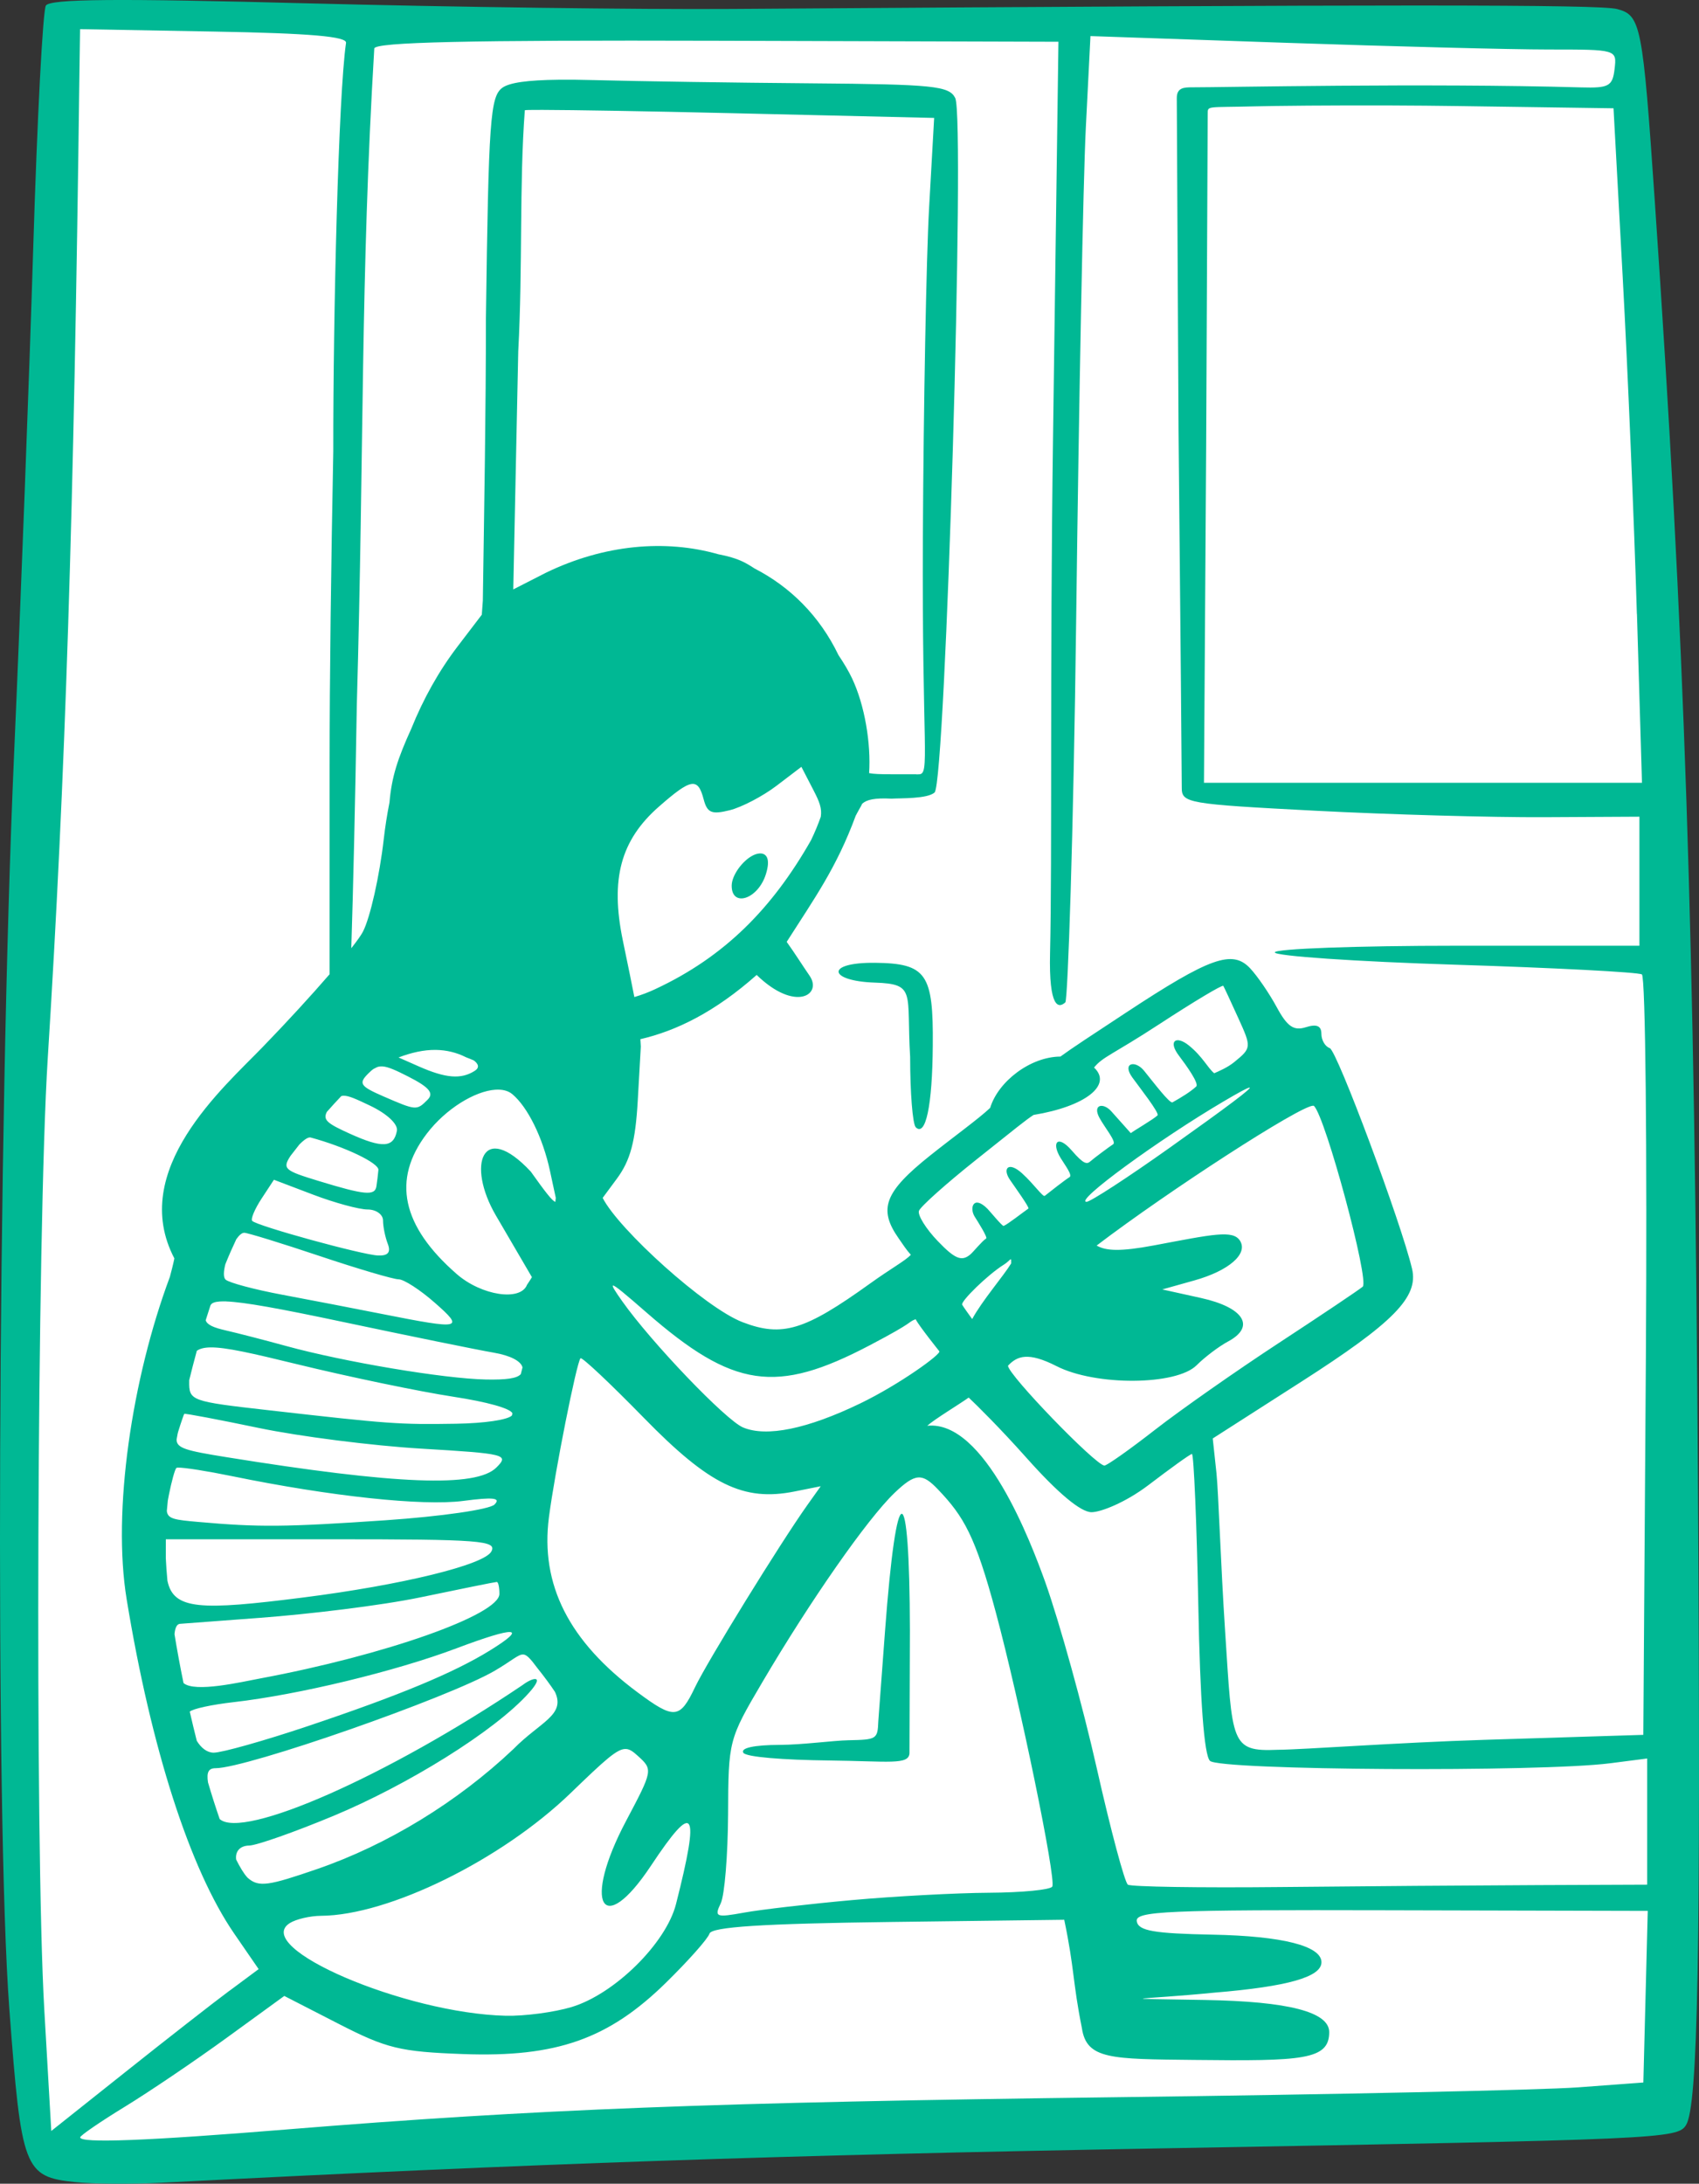 <?xml version="1.0" ?><svg height="257.785mm" viewBox="0 0 200.606 257.785" width="200.606mm" xmlns="http://www.w3.org/2000/svg">
    <rect x="0" y="0" width="200.606" height="257.785" fill="#333333" stroke="none"/>
    <path d="m 9586.64,1966.841 184.859,0.577 c 5.012,89.51 4.666,161.026 5.042,245.671 0,0 -182.815,6.741 -185.814,6.741 -3.001,0 -6.471,-2.435 -6.944,-11.33 -0.469,-8.894 2.856,-241.659 2.856,-241.659 z" fill="#FFFFFF" paint-order="markers stroke fill" transform="translate(312.985,-25.9) translate(-9892.928,-1939.242)"/>
    <path d="m 9592.521,1965.148 c -4.846,0.041 -6.918,0.256 -7.162,0.651 -0.358,0.582 -1.025,13.322 -1.483,28.311 -0.457,14.989 -1.48,42.093 -2.277,60.23 -1.937,44.148 -2.244,125.421 -0.556,147.937 1.421,18.966 1.745,19.822 7.759,20.459 v 5e-4 c 2.088,0.221 6.681,0.253 10.207,0.073 44.467,-2.279 72.708,-3.248 118.166,-4.056 59.038,-1.049 60.841,-1.13 61.843,-2.752 1.413,-2.268 1.741,-20.219 1.414,-74.64 -0.4,-66.344 -1.548,-100.614 -5.106,-152.516 -1.428,-20.826 -1.641,-21.902 -4.453,-22.638 -2.096,-0.548 -26.281,-0.551 -104.536,-0.01 -10.83,0.075 -33.336,-0.222 -50.008,-0.66 -11.341,-0.298 -18.961,-0.43 -23.807,-0.39 z m -3.124,3.436 15.801,0.284 c 11.396,0.205 15.756,0.581 15.6,1.35 -0.898,6.199 -1.522,32.063 -1.503,48.205 -0.258,13.242 -0.434,26.749 -0.434,37.039 v 24.687 c -2.18,2.52 -5.006,5.607 -7.934,8.628 -4.591,4.747 -15.855,14.508 -10.395,24.919 0,0 -0.096,0.56 -0.532,2.183 -4.491,12.024 -6.809,27.661 -5.101,38.06 2.898,17.653 7.473,31.872 12.7,39.466 l 2.883,4.189 -3.444,2.558 h -0.01 c -1.895,1.407 -7.4,5.707 -12.234,9.554 l -8.795,6.995 -0.825,-14.31 c -1.127,-19.552 -0.865,-92.103 0.408,-112.324 2.088,-33.164 3.084,-64.154 3.738,-116.16 z m 119.3,0.817 23.023,0.792 c 12.661,0.435 26.646,0.792 31.075,0.792 8.052,0 8.056,5e-4 7.788,2.29 -0.238,2.037 -0.673,2.278 -3.934,2.185 -18.379,-0.525 -42.551,10e-5 -45.949,-0.01 -0.959,0 -1.81,0.036 -1.81,1.262 l 0.208,39.424 c 0.223,22.021 0.379,40.906 0.379,41.965 -0.01,1.852 0.602,1.958 15.793,2.748 8.692,0.452 20.853,0.794 27.025,0.762 l 11.22,-0.059 v 7.617 7.616 h -21.526 c -11.84,0 -21.526,0.353 -21.526,0.785 0,0.432 9.575,1.085 21.28,1.453 11.709,0.367 21.637,0.884 22.063,1.148 0.422,0.264 0.627,20.569 0.471,45.124 l -0.302,44.644 -18.779,0.588 c -10.328,0.323 -21.288,1.152 -24.398,1.175 -5.59,0.238 -5.335,-0.754 -6.2,-13.958 -0.523,-7.99 -0.787,-16.402 -1.02,-18.67 l -0.443,-4.123 10.478,-6.712 c 10.882,-6.971 13.839,-9.985 13.056,-13.311 -1.278,-5.436 -8.866,-25.774 -9.72,-26.059 -0.543,-0.18 -0.987,-0.94 -0.987,-1.687 0,-0.944 -0.56,-1.181 -1.837,-0.776 -1.426,0.453 -2.195,-0.078 -3.436,-2.372 -0.878,-1.625 -2.3,-3.699 -3.162,-4.609 -2.086,-2.198 -4.753,-1.244 -14.568,5.215 -4.154,2.733 -6.428,4.218 -7.81,5.229 -3.519,0.019 -7.332,2.904 -8.296,6.059 -1.376,1.299 -4.292,3.394 -7.094,5.629 -5.375,4.289 -6.141,6.299 -3.723,9.752 0.558,0.799 0.893,1.337 1.451,1.958 -0.6,0.677 -2.254,1.556 -4.819,3.398 -7.722,5.549 -10.36,6.349 -15.035,4.564 -4.432,-1.692 -14.653,-10.965 -16.531,-14.678 l 1.676,-2.265 c 1.597,-2.158 2.194,-4.394 2.467,-9.224 l 0.361,-6.376 c -0.018,-0.32 -0.036,-0.596 -0.054,-0.87 4.254,-0.982 8.802,-3.209 13.732,-7.582 4.555,4.425 7.787,2.333 6.253,0.1 -0.921,-1.338 -1.747,-2.67 -2.708,-4.004 3.27,-5.135 5.873,-8.715 8.152,-14.899 0.257,-0.481 0.475,-0.879 0.627,-1.136 0.049,-0.082 0.089,-0.181 0.134,-0.271 0.529,-0.483 1.462,-0.704 3.471,-0.601 1.043,-0.067 4.233,0.037 5.082,-0.73 1.304,-1.302 3.626,-79.603 2.434,-81.981 -0.717,-1.429 -2.571,-1.617 -17.032,-1.732 -8.924,-0.071 -20.419,-0.243 -25.545,-0.382 -1.607,-0.044 -3.023,-0.059 -4.26,-0.044 v -6e-4 c -3.713,0.043 -5.816,0.351 -6.638,0.951 -1.428,1.043 -1.622,3.8 -1.937,27.176 0,10.997 -0.199,22.06 -0.365,33.374 l -0.122,1.655 -2.851,3.735 c -2.212,2.898 -4.044,6.17 -5.475,9.72 -1.592,3.506 -2.318,5.674 -2.573,8.702 -0.28,1.414 -0.51,2.854 -0.676,4.32 -0.496,4.359 -1.602,9.284 -2.462,10.945 -0.209,0.404 -0.692,1.082 -1.372,1.948 0.216,-6.696 0.463,-17.204 0.652,-28.708 0.87,-30.752 0.427,-50.195 2.062,-77.502 0.055,-0.753 11.041,-1.002 40.43,-0.916 l 40.35,0.118 -0.638,46.717 c -0.382,27.533 -0.09,49.416 -0.351,60.852 -0.154,6.564 1.01,6.556 1.803,5.832 0.291,-0.265 0.964,-19.566 1.284,-45.386 0.322,-25.82 0.831,-51.837 1.134,-57.815 z m 35.78,8.193 h 0.01 c 2.478,0.01 5.047,0.03 7.575,0.067 l 18.394,0.264 1.082,19.888 c 0.596,10.939 1.349,28.854 1.676,39.812 l 0.01,-6e-4 0.592,19.923 h -25.859 -25.858 l 0.26,-39.775 0.182,-39.184 c 0.01,-1.001 -0.167,-0.741 5.596,-0.892 2.285,-0.06 8.908,-0.132 16.345,-0.103 z m -100.583,0.521 c 3.742,0.01 12.367,0.153 22.289,0.385 l 24.058,0.563 -0.597,10.617 c -0.33,5.839 -0.653,23.291 -0.734,38.781 -0.123,25.345 0.874,28.077 -0.469,28.087 -0.03,0 -0.184,0.01 -0.302,0.01 v -0.017 h -3.026 c -1.213,0 -2.013,-0.024 -2.551,-0.133 0.229,-3.463 -0.501,-8 -2.022,-11.204 -0.399,-0.841 -0.945,-1.761 -1.587,-2.713 -2.227,-4.635 -5.713,-8.082 -9.917,-10.24 -0.497,-0.329 -0.975,-0.611 -1.414,-0.82 -0.772,-0.366 -1.757,-0.649 -2.877,-0.863 -6.245,-1.78 -13.471,-1.143 -20.322,2.175 l -3.875,1.977 0.586,-28.093 c 0.538,-10.1 0.116,-19.699 0.777,-28.471 0.03,-0.03 0.735,-0.043 1.983,-0.04 z m 30.672,77.551 1.428,2.761 c 0.703,1.36 1.014,2.128 0.861,3.133 -0.301,0.861 -0.674,1.773 -1.152,2.769 -4.57,8.022 -10.172,13.748 -18.402,17.583 -0.793,0.37 -1.561,0.665 -2.458,0.931 -0.296,-1.528 -0.687,-3.438 -1.363,-6.689 -1.493,-7.234 -0.257,-11.822 4.253,-15.782 3.814,-3.349 4.611,-3.483 5.288,-0.887 0.424,1.617 0.943,1.837 3.086,1.302 1.415,-0.354 3.898,-1.65 5.517,-2.882 z m -4.949,10.227 c -0.256,0.018 -0.531,0.106 -0.791,0.239 -1.234,0.633 -2.471,2.337 -2.489,3.533 -0.04,2.634 3.106,1.675 4.043,-1.345 0.59,-1.901 0,-2.481 -0.763,-2.427 z m 13.633,12.907 c -5.924,-0.065 -5.524,2.156 0,2.339 4.906,0.163 3.701,1.161 4.155,8.775 0,4.198 0.296,7.929 0.659,8.291 h -0.01 c 1.185,1.183 1.974,-2.511 2.025,-9.63 0.08,-8.468 -0.73,-9.71 -6.829,-9.776 z m 41.134,2.722 c 0.1,0.165 0.893,1.877 1.768,3.804 1.572,3.453 1.562,3.527 -0.486,5.201 -0.79,0.645 -1.878,1.098 -2.358,1.31 -0.771,-0.627 -1.355,-1.954 -2.989,-3.277 -1.498,-1.214 -2.512,-0.553 -1.173,1.207 0.87,1.151 2.409,3.293 2.035,3.638 -0.688,0.634 -1.711,1.257 -2.792,1.865 -0.328,0.184 -2.166,-2.256 -3.358,-3.722 -1.062,-1.309 -2.627,-0.931 -1.401,0.775 0.792,1.105 3.26,4.229 2.984,4.49 -0.492,0.473 -2.763,1.784 -3.155,2.094 0,0 -0.999,-1.112 -2.287,-2.56 -0.981,-1.104 -2.267,-0.808 -1.412,0.756 0.626,1.151 2.043,2.839 1.617,3.115 -0.462,0.301 -2.274,1.647 -2.661,1.995 -0.436,0.394 -0.792,0.401 -2.228,-1.257 -1.662,-1.919 -2.443,-0.96 -1.314,0.887 0.527,0.863 1.429,2.029 1.049,2.26 -0.527,0.322 -2.32,1.728 -2.919,2.206 -0.224,0.177 -1.293,-1.404 -2.7,-2.674 -1.589,-1.429 -2.341,-0.571 -1.408,0.79 0.574,0.837 2.33,3.274 2.174,3.384 -0.683,0.474 -2.438,1.858 -2.926,2.052 -0.153,0.06 -1.648,-1.765 -1.909,-2.027 -1.667,-1.665 -2.147,-0.092 -1.511,0.926 0.343,0.547 1.564,2.458 1.357,2.586 -0.498,0.312 -1.497,1.574 -1.891,1.901 -1.008,0.838 -1.811,0.503 -3.823,-1.597 -1.402,-1.462 -2.399,-3.071 -2.218,-3.574 0.182,-0.504 3.218,-3.214 6.745,-6.022 4.806,-3.828 5.849,-4.688 6.787,-5.296 6.089,-0.996 9.348,-3.527 7.14,-5.593 1.034,-1.286 2.155,-1.498 7.706,-5.122 4.059,-2.651 7.453,-4.685 7.557,-4.52 z m -92.939,7.561 v 5e-4 c 1.187,0.022 2.372,0.285 3.545,0.877 0.286,0.107 0.584,0.228 0.891,0.361 0.562,0.412 0.705,0.858 0.113,1.234 -1.612,1.024 -3.42,0.88 -6.601,-0.524 l -2.395,-1.058 c 1.477,-0.559 2.964,-0.918 4.447,-0.891 z m -6.563,1.948 c 0.076,0 0.155,0 0.237,0 0.657,0.05 1.533,0.436 3.005,1.187 2.511,1.276 3.084,1.968 2.303,2.749 -1.285,1.287 -1.334,1.283 -5.198,-0.393 -2.768,-1.202 -2.984,-1.526 -1.797,-2.713 0.223,-0.223 0.423,-0.402 0.622,-0.536 5e-4,-4e-4 10e-4,-7e-4 0,0 0.146,-0.076 0.294,-0.146 0.44,-0.22 0.123,-0.041 0.251,-0.067 0.387,-0.075 z m 102.566,2.502 c 0.547,-0.092 -2.492,2.193 -9.39,7.093 -4.946,3.513 -9.363,6.387 -9.817,6.387 -1.53,0 8.463,-7.314 16.265,-11.903 1.704,-1.003 2.693,-1.536 2.942,-1.578 z m -89.011,0.249 c 0.804,-0.053 1.493,0.106 1.986,0.516 1.822,1.512 3.614,5.147 4.452,9.043 l 0.691,3.205 c -0.014,0.162 -0.036,0.316 -0.052,0.475 -0.385,-0.119 -1.192,-1.179 -2.903,-3.576 -5.74,-6.143 -7.587,-0.759 -4.12,5.179 l 4.257,7.287 c -0.185,0.304 -0.375,0.606 -0.578,0.898 -0.76,1.982 -5.38,1.278 -8.298,-1.265 -6.5,-5.664 -7.674,-11.151 -3.545,-16.565 2.261,-2.965 5.699,-5.038 8.11,-5.198 z m -17.918,0.71 c 0.604,-0.01 1.471,0.387 3.12,1.173 2.01,0.958 3.322,2.188 3.166,2.976 v 5e-4 c -0.387,1.998 -1.709,2.075 -5.575,0.324 -2.601,-1.178 -3.196,-1.601 -2.694,-2.569 0.583,-0.654 1.164,-1.304 1.706,-1.865 0.088,-0.023 0.178,-0.038 0.278,-0.039 z m 114.469,1.18 v 0 c 0.05,-5e-4 0.09,0.01 0.107,0.03 1.376,1.375 6.561,20.63 5.746,21.333 -0.421,0.362 -4.886,3.359 -9.924,6.657 -5.037,3.299 -11.603,7.901 -14.589,10.227 -2.983,2.326 -5.676,4.23 -5.982,4.23 -1.011,0 -11.386,-10.725 -11.386,-11.788 1.083,-1.145 2.364,-1.665 5.742,0.057 4.604,2.347 14.135,2.284 16.526,-0.108 0.971,-0.969 2.644,-2.234 3.722,-2.81 3.274,-1.753 1.864,-4.011 -3.204,-5.132 l -4.571,-1.01 3.789,-1.062 c 4.061,-1.139 6.354,-3.124 5.399,-4.672 -0.821,-1.328 -3.171,-0.779 -10.176,0.537 -3.976,0.747 -5.677,0.654 -6.76,0.016 8.487,-6.457 23.993,-16.492 25.561,-16.507 z m -118.544,3.752 v 0 c 0.068,-0.013 0.129,-0.013 0.181,5e-4 4.043,1.091 8.078,3.021 7.997,3.832 -0.052,0.55 -0.152,1.413 -0.233,1.917 -0.174,1.16 -1.359,1.052 -6.843,-0.625 -3.947,-1.207 -4.313,-1.412 -3.304,-2.955 0.349,-0.453 0.698,-0.905 1.053,-1.351 0.433,-0.444 0.855,-0.761 1.146,-0.819 z m -4.158,4.987 4.619,1.755 c 2.54,0.965 5.44,1.755 6.443,1.755 1.002,0 1.82,0.585 1.82,1.299 0,0.714 0.251,1.951 0.558,2.748 0.387,1.01 0.04,1.429 -1.145,1.384 -1.862,-0.071 -14.251,-3.475 -14.856,-4.081 -0.207,-0.207 0.284,-1.385 1.091,-2.618 z m -3.51,6.258 c 0.394,0 4.409,1.237 8.92,2.748 4.51,1.511 8.706,2.748 9.318,2.748 0.616,0 2.527,1.237 4.248,2.749 3.552,3.117 3.181,3.2 -6.094,1.363 -3.275,-0.649 -8.632,-1.681 -11.908,-2.295 -3.274,-0.613 -6.281,-1.416 -6.684,-1.784 -0.278,-0.254 -0.239,-0.973 -0.028,-1.809 0.425,-1.06 0.859,-2.036 1.296,-2.96 3e-4,-7e-4 0,0 0,0 0.323,-0.46 0.651,-0.758 0.93,-0.758 z m 90.516,3.127 v 0 c 0.05,0.016 0.04,0.159 0.04,0.495 -0.919,1.503 -3.432,4.402 -4.601,6.565 -0.267,-0.371 -1,-1.38 -1.181,-1.69 -0.211,-0.386 3.009,-3.537 4.886,-4.713 0.572,-0.359 0.78,-0.683 0.855,-0.656 z m -46.963,3.105 c 0.224,-0.025 1.424,0.983 3.954,3.188 10.246,8.934 15.289,9.675 26.332,3.873 5.588,-2.929 4.352,-2.652 5.432,-3.088 0.457,0.857 2.794,3.77 2.794,3.77 0.38,0.267 -4.713,3.942 -9.322,6.168 -6.252,3.018 -11.071,4.006 -13.845,2.838 -2.043,-0.86 -10.833,-10.042 -14.26,-14.892 -0.842,-1.193 -1.259,-1.837 -1.085,-1.857 z m -45.657,1.876 c 2.09,0.079 6.167,0.812 13.498,2.363 8.039,1.7 16.164,3.357 18.055,3.68 1.972,0.338 3.24,0.994 3.411,1.746 -0.067,0.264 -0.133,0.513 -0.201,0.794 -0.463,0.508 -1.698,0.677 -4.127,0.631 -4.924,-0.093 -16.738,-2.075 -23.588,-3.957 -2.519,-0.692 -5.715,-1.517 -7.099,-1.833 -1.464,-0.334 -2.216,-0.658 -2.392,-1.201 0.184,-0.593 0.372,-1.173 0.562,-1.749 0.019,-0.03 0.029,-0.053 0.049,-0.084 0.136,-0.214 0.464,-0.345 1.054,-0.385 0.221,-0.015 0.479,-0.017 0.778,-0.01 z m -1.855,5.425 c 1.802,-0.019 4.882,0.686 10.15,1.972 6.152,1.502 14.478,3.235 18.504,3.851 4.005,0.613 6.701,1.372 6.973,1.947 -0.018,0.09 -0.037,0.176 -0.055,0.267 -0.498,0.51 -3.215,0.92 -6.589,0.973 -6.801,0.107 -7.802,0.035 -22.141,-1.594 -9.246,-1.049 -9.406,-1.106 -9.376,-3.45 2e-4,-0.034 0,-0.062 0,-0.096 0.284,-1.166 0.586,-2.324 0.9,-3.471 0.371,-0.261 0.893,-0.392 1.632,-0.399 z m 43.669,1.28 c 0.167,-0.171 3.532,2.995 7.476,7.034 7.74,7.928 11.773,9.897 17.797,8.693 l 3.09,-0.618 -1.579,2.219 c -3.211,4.518 -11.817,18.474 -13.268,21.517 -1.791,3.758 -2.447,3.814 -6.787,0.588 -8.11,-6.028 -11.493,-12.717 -10.457,-20.674 0.698,-5.357 3.269,-18.291 3.728,-18.758 z m 45.832,4.641 c 0.89,0.832 3.687,3.593 6.829,7.119 3.715,4.171 6.4,6.413 7.679,6.413 1.08,0 4.009,-1.141 6.725,-3.206 2.513,-1.911 4.921,-3.666 5.128,-3.666 0.218,0 0.568,8.271 0.75,17.819 0.216,11.4 0.689,17.718 1.377,18.407 1.122,1.122 38.978,1.349 47.271,0.282 l 4.351,-0.56 v 7.447 7.446 l -13.052,0.052 v 6e-4 c -7.18,0.029 -20.822,0.132 -30.318,0.229 -9.494,0.097 -17.569,-0.029 -17.943,-0.281 -0.373,-0.252 -2.028,-6.435 -3.673,-13.74 -1.647,-7.305 -4.386,-17.198 -6.087,-21.985 -1.682,-4.67 -7.154,-19.159 -13.931,-18.447 0.858,-0.775 3.821,-2.558 4.894,-3.329 z m -92.622,1.925 c 0.065,-0.081 4.033,0.669 8.818,1.667 4.786,0.998 13.415,2.096 19.176,2.438 9.976,0.593 10.397,0.699 8.865,2.226 -2.392,2.385 -11.779,2.022 -31.968,-1.235 -4.636,-0.747 -5.804,-1.037 -5.793,-2.071 0.041,-0.223 0.08,-0.445 0.122,-0.669 0.022,-0.081 0.033,-0.148 0.06,-0.236 0.333,-1.085 0.669,-2.04 0.72,-2.12 z m -0.735,6.345 c 0.733,-0.02 3.398,0.396 6.44,1.02 11.578,2.374 22.469,3.537 27.243,2.909 3.557,-0.466 4.466,-0.36 3.688,0.427 -0.577,0.583 -6.279,1.407 -12.825,1.855 v 5e-4 c -11.916,0.814 -14.962,0.841 -22.195,0.197 -2.706,-0.241 -3.575,-0.34 -3.671,-1.294 0.032,-0.399 0.075,-0.811 0.116,-1.223 0.039,-0.216 0.078,-0.43 0.13,-0.691 0.314,-1.569 0.701,-2.993 0.883,-3.165 0.021,-0.021 0.086,-0.033 0.191,-0.036 z m 87.403,1.162 c 0.743,-0.047 1.406,0.445 2.331,1.414 3.058,3.203 4.403,5.5 6.817,14.476 2.833,10.527 7.167,31.567 6.676,32.407 -0.22,0.378 -3.572,0.706 -7.446,0.727 -3.875,0.022 -11.166,0.413 -16.205,0.868 -5.038,0.455 -10.774,1.121 -12.75,1.479 -3.314,0.601 -3.524,0.517 -2.747,-1.097 0.462,-0.961 0.84,-5.695 0.87,-10.519 0.03,-8.688 0.07,-8.835 4.034,-15.572 5.71,-9.696 12.407,-19.286 15.613,-22.356 1.243,-1.191 2.065,-1.778 2.807,-1.826 z m -1.954,4.29 c -0.559,0.023 -1.285,4.655 -1.974,13.897 l -0.789,10.587 c -0.08,2.122 -0.179,2.18 -3.53,2.247 -1.806,0.036 -5.433,0.537 -8.108,0.547 -3.007,0.01 -4.645,0.36 -4.297,0.926 h -0.01 c 0.319,0.516 4.743,0.853 10.129,0.916 7.034,0.083 9.415,0.558 9.496,-0.852 l 0.05,-14.492 c -0.02,-9.199 -0.408,-13.792 -0.966,-13.777 z m -86.888,3.007 h 19.605 c 17.544,0 19.521,0.151 18.832,1.441 -0.847,1.58 -10.565,3.955 -22.244,5.436 -12.114,1.537 -15.288,1.462 -16.005,-1.993 -0.089,-0.933 -0.149,-1.812 -0.189,-2.646 z m 39.076,5.038 c 0.183,0 0.312,0.633 0.312,1.407 0,2.466 -13.485,7.231 -28.269,9.989 -2.172,0.404 -7.681,1.701 -9.029,0.538 -0.402,-1.954 -0.759,-3.892 -1.065,-5.771 0.062,-0.693 0.251,-1.17 0.624,-1.218 l 9.472,-0.71 c 5.702,-0.427 14.263,-1.442 19.01,-2.433 4.749,-0.991 8.764,-1.802 8.945,-1.802 z m 1.558,5.913 c 0.681,0.041 -0.084,0.764 -2.35,2.164 -4.279,2.646 -10.716,5.32 -21.517,8.943 v 10e-4 c -5.137,1.723 -10.14,3.133 -11.116,3.133 -0.761,0 -1.47,-0.538 -1.996,-1.399 -0.286,-1.134 -0.563,-2.282 -0.829,-3.446 0.38,-0.342 2.564,-0.821 5.188,-1.121 7.644,-0.874 19.085,-3.637 26.298,-6.352 3.516,-1.324 5.642,-1.964 6.323,-1.922 z m 1.548,2.648 c 0.33,0.01 0.638,0.289 1.095,0.832 0.191,0.254 0.382,0.508 0.587,0.763 0.837,1.042 1.569,2.043 2.083,2.821 1.288,2.748 -1.756,3.538 -4.903,6.746 -6.593,6.248 -14.883,11.315 -23.189,14.172 -5.699,1.961 -6.867,2.177 -8.163,1.055 -0.031,-0.033 -0.058,-0.057 -0.09,-0.092 -0.407,-0.45 -0.845,-1.183 -1.297,-2.084 -0.128,-0.922 0.407,-1.637 1.542,-1.657 0.883,-0.016 5.375,-1.599 9.986,-3.519 8.564,-3.567 18.978,-9.932 23.075,-14.542 1.893,-2.129 0.418,-1.802 -0.773,-0.894 -16.022,10.798 -33.044,18.275 -35.775,15.829 -0.462,-1.332 -0.925,-2.778 -1.38,-4.33 -0.186,-1.217 0.076,-1.674 0.898,-1.674 3.667,0 27.485,-8.314 32.951,-11.501 2.046,-1.194 2.765,-1.938 3.352,-1.923 z m 12.177,11.158 c 0.472,0.035 0.867,0.356 1.406,0.844 1.753,1.588 1.731,1.7 -1.413,7.632 -5.19,9.785 -2.856,14.018 2.927,5.307 5.16,-7.772 5.824,-6.758 2.961,4.52 -1.18,4.641 -7.269,10.642 -12.341,12.162 -2.056,0.616 -5.545,1.077 -7.752,1.026 -11.919,-0.279 -30.062,-8.06 -25.508,-10.94 0.735,-0.465 2.396,-0.85 3.69,-0.86 7.977,-0.047 21.289,-6.59 29.461,-14.48 4.122,-3.978 5.53,-5.288 6.568,-5.211 z m 90.305,19.039 v 5e-4 h 0.01 l 30.301,0.073 -0.26,10.129 -0.259,10.129 -7.718,0.573 c -4.246,0.315 -28.773,0.839 -54.506,1.163 -47.532,0.6 -68.621,1.419 -97.941,3.804 l 0.01,5e-4 c -16.564,1.348 -24.416,1.65 -24.416,0.938 0,-0.215 2.368,-1.841 5.266,-3.613 2.897,-1.772 8.319,-5.441 12.05,-8.153 l 6.786,-4.931 6.385,3.277 c 5.702,2.928 7.273,3.31 14.741,3.584 10.999,0.403 17.159,-1.768 23.956,-8.441 2.628,-2.579 4.941,-5.179 5.123,-5.778 0.252,-0.788 6.169,-1.18 21.416,-1.374 l 20.469,-0.26 c 1.218,5.811 0.985,7.312 2.084,12.783 0.55,3.718 3.453,3.655 13.255,3.763 12.778,0.141 15.948,0.019 15.948,-3.279 0,-2.384 -4.806,-3.63 -14.658,-3.798 -11.954,-0.205 -7.672,1e-4 1.107,-0.868 8.649,-0.715 12.635,-1.847 12.635,-3.589 0,-1.923 -4.612,-3.093 -12.825,-3.254 -6.959,-0.136 -8.771,-0.449 -8.979,-1.561 -0.241,-1.223 3.389,-1.383 30.019,-1.318 z" fill="#00B894" transform="translate(312.985,-25.9) translate(-9892.928,-1939.242)"/>
</svg>